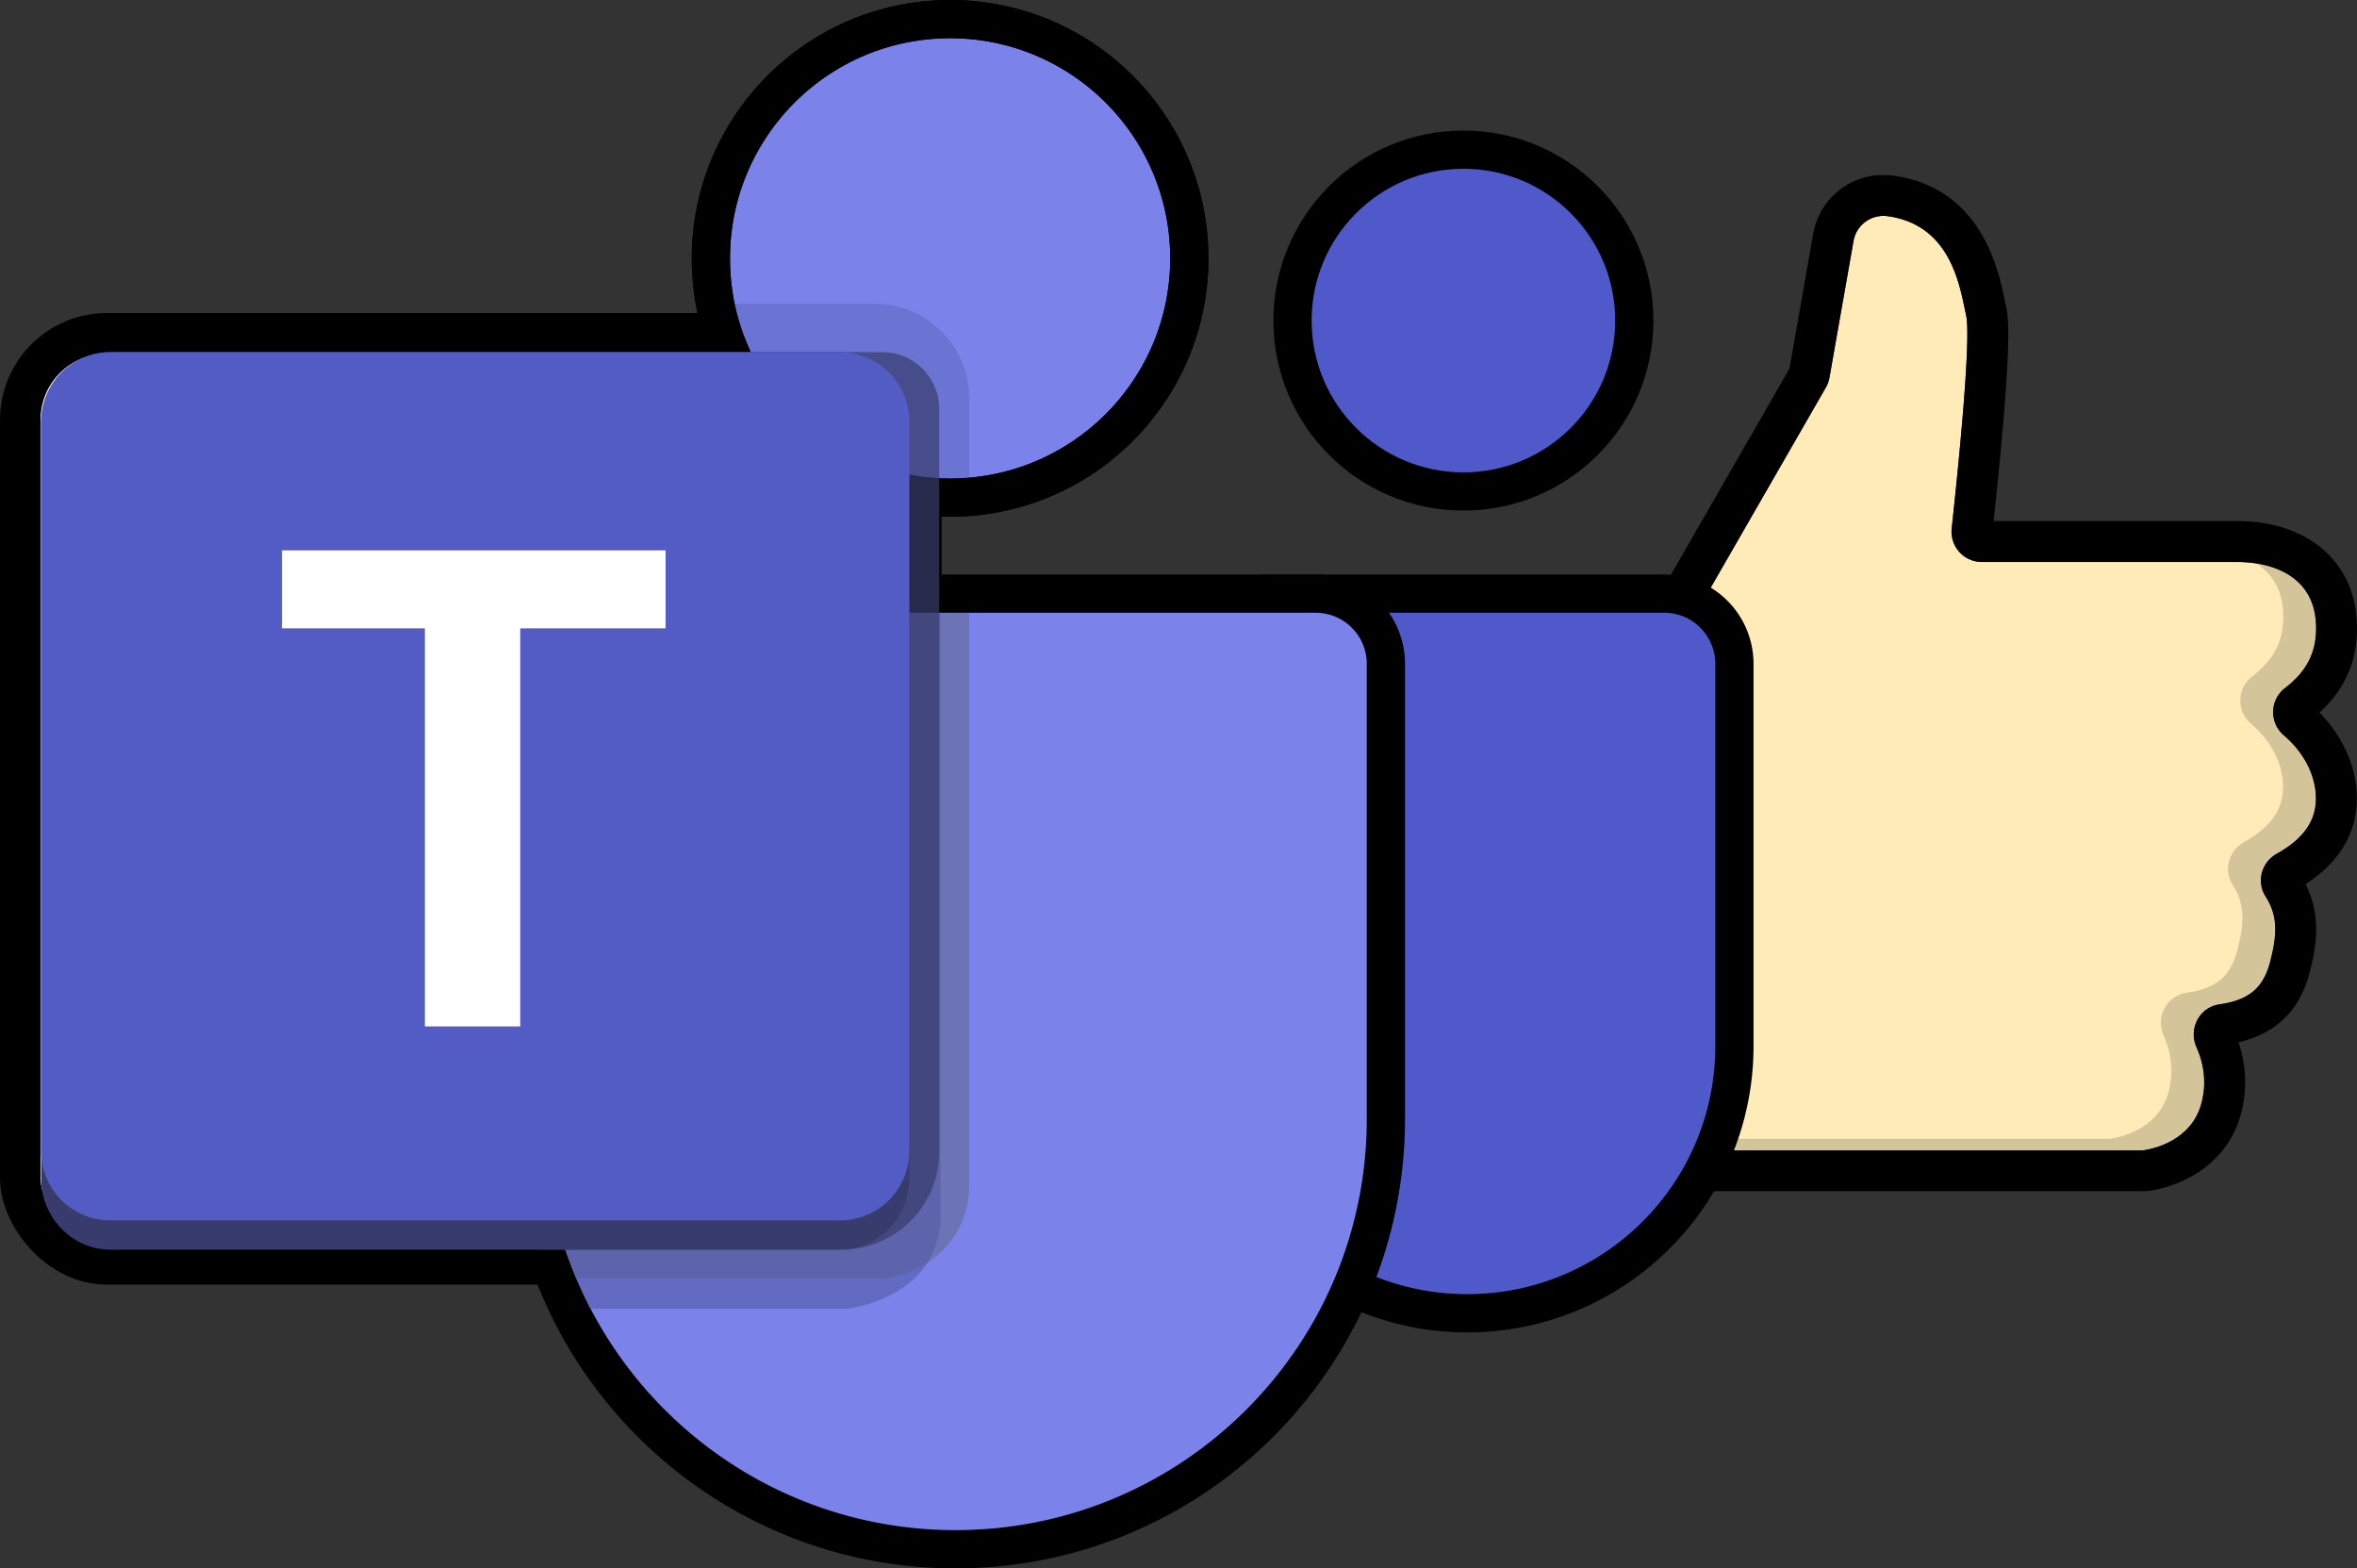 <svg id="Layer_1" data-name="Layer 1" xmlns="http://www.w3.org/2000/svg" xmlns:xlink="http://www.w3.org/1999/xlink" viewBox="0 0 3206.11 2133.19"><rect x="0" y="0" width="3206.11" height="2133.19" fill="#333333" stroke="none"/><defs><style>.cls-1,.cls-16,.cls-2{fill:#fff;}.cls-1,.cls-3,.cls-4,.cls-6{fill-rule:evenodd;}.cls-12,.cls-2,.cls-7,.cls-8{stroke:#000;stroke-miterlimit:10;}.cls-2{stroke-width:55.08px;}.cls-3{fill:#ffebb7;}.cls-4{fill:#d4c499;}.cls-5{mask:url(#mask);}.cls-7{fill:#5059c9;}.cls-12,.cls-7,.cls-8{stroke-width:52px;}.cls-8{fill:#7b83eb;}.cls-9{fill:#6d74b5;}.cls-10,.cls-11{fill:#525aa7;}.cls-10{opacity:0.6;}.cls-11{opacity:0.35;}.cls-12{fill:none;}.cls-13,.cls-14{fill:#373c6c;}.cls-13{opacity:0.7;}.cls-15{fill:#535cc4;}</style><mask id="mask" x="2172.13" y="237.9" width="1033.97" height="1382.57" maskUnits="userSpaceOnUse"><g id="mask-2"><polygon id="path-1" class="cls-1" points="2172.13 237.9 3206.11 237.9 3206.11 1620.47 2172.13 1620.47 2172.13 237.9"/></g></mask></defs><title>Logo Microsoft Teams_LIKE</title><rect class="cls-2" x="27.54" y="453.33" width="1225.74" height="1266.38" rx="117.83"/><path id="Fill-1" class="cls-3" d="M3106.58,1000.2a41.45,41.45,0,0,1,1.82-64.62c28.8-22.24,44.17-48.73,41.75-88.83-3.74-62.38-57.88-82.39-107.32-82.39h-347a41.28,41.28,0,0,1-41-45.74c9.14-84.15,26.69-257.85,19.6-289.73-8.29-37.34-19.33-123.13-107.22-134.92a41.23,41.23,0,0,0-45.94,33.81l-32.72,185.79a41.79,41.79,0,0,1-4.88,13.42L2233.33,962.05a41.31,41.31,0,0,0-5.5,20.59v429.15l1.41,103.49a41,41,0,0,0,24.61,37.23c15.28,6.57,39.87,12.26,79.21,12.26h577.6a39.52,39.52,0,0,0,6.15-.47c13.79-2.17,64.57-13.55,77.76-64.28,7.21-27.73,2.91-53.64-6.84-75.5-11.2-25.1,3.82-54.48,31-58.46,37-5.43,59-19.65,68.8-56.72,10.62-40,10.48-64.16-5.93-90.13-12.62-20-5.53-46.37,15.1-57.93,35.51-19.89,55.78-44.82,53.22-81.47-2.11-30.22-18.91-58.76-43.36-79.61"/><path id="Fill-5" class="cls-4" d="M3106.58,1000.2a41.44,41.44,0,0,1,1.82-64.61c28.8-22.25,44.17-48.74,41.75-88.84-3.08-51.46-40.47-74-81.23-80.39,20.26,12.8,34.8,33.41,36.68,64.68,2.41,40.11-13,66.59-41.76,88.83a41.46,41.46,0,0,0-1.83,64.61c24.47,20.85,41.27,49.39,43.37,79.61,2.56,36.65-17.72,61.57-53.23,81.48-20.61,11.55-27.72,37.94-15.09,57.92,16.4,26,16.56,50.13,5.94,90.14-9.84,37.07-31.84,51.29-68.81,56.71-27.2,4-42.22,33.37-31,58.47,9.75,21.86,14,47.77,6.83,75.5-13.19,50.73-64,62.1-77.75,64.28a39.55,39.55,0,0,1-6.16.46H2288.5a296.54,296.54,0,0,1-45.07-3.09,40,40,0,0,0,10.42,6.55c15.28,6.57,39.87,12.26,79.21,12.26h577.6a39.52,39.52,0,0,0,6.15-.47c13.79-2.17,64.57-13.55,77.76-64.28,7.21-27.73,2.91-53.64-6.84-75.5-11.2-25.1,3.82-54.48,31-58.46,37-5.43,59-19.65,68.8-56.72,10.62-40,10.48-64.16-5.93-90.13-12.63-20-5.53-46.37,15.1-57.93,35.51-19.89,55.78-44.82,53.22-81.47-2.11-30.22-18.91-58.76-43.36-79.61"/><g id="Group-11"><g class="cls-5"><path id="Fill-9" class="cls-6" d="M3106.58,1000.2c24.45,20.85,41.25,49.39,43.36,79.61,2.56,36.65-17.71,61.58-53.22,81.47-20.63,11.56-27.73,38-15.1,57.93,16.41,26,16.55,50.12,5.93,90.13-9.83,37.07-31.82,51.29-68.8,56.72-27.2,4-42.22,33.36-31,58.46,9.75,21.86,14.05,47.77,6.84,75.5-13.19,50.73-64,62.11-77.76,64.28a39.52,39.52,0,0,1-6.15.47h-577.6c-39.34,0-63.93-5.69-79.21-12.26a41,41,0,0,1-24.61-37.23l-1.41-103.49V982.65a41.32,41.32,0,0,1,5.5-20.6L2483.64,527a41.7,41.7,0,0,0,4.88-13.42l32.72-185.79A41.23,41.23,0,0,1,2567.18,294c87.89,11.79,98.93,97.58,107.23,134.92,7.08,31.88-10.47,205.59-19.61,289.73a41.28,41.28,0,0,0,41,45.74h347c49.44,0,103.58,20,107.32,82.39,2.42,40.1-13,66.59-41.75,88.84a41.44,41.44,0,0,0-1.82,64.61m48.39-31c37.19-33.71,53.83-75,50.78-125.8-4.92-81.86-68.87-134.75-162.92-134.75H2711.89c26.56-248.32,19.8-278.72,16.89-291.85-.56-2.51-1.13-5.28-1.75-8.23-8.73-42-31.91-153.64-152.44-169.81a95.73,95.73,0,0,0-12.87-.87,96.77,96.77,0,0,0-95.33,80.21l-32.3,183.3-249,432.87a97.24,97.24,0,0,0-12.92,48.37v429.14l1.42,104.25a96.74,96.74,0,0,0,58.32,87.65c25.91,11.13,60,16.78,101.19,16.78h577.6a95.21,95.21,0,0,0,14.85-1.15c48.18-7.62,105.8-39.26,123-105.27a167.36,167.36,0,0,0-3.64-96.33c51.4-12.33,83.07-43.25,96.57-94.1,10-37.85,16-78.52-5.29-121.06,61.5-39.61,71.95-90.18,69.4-126.63-2.71-38.58-20.89-76.7-50.54-106.72"/></g></g><circle class="cls-7" cx="1990.61" cy="436.02" r="232.47"/><path class="cls-7" d="M2359.24,902.92v519.9c0,200.72-162.72,363.42-363.42,363.42s-363.41-162.7-363.41-363.42V902.92a95.45,95.45,0,0,1,95.43-95.46h536A95.47,95.47,0,0,1,2359.24,902.92Z"/><path class="cls-8" d="M1617.78,351.41c0,171-131.85,311.16-299.42,324.39q-12.85,1-26,1c-158.59,0-290.68-113.43-319.56-263.59A328,328,0,0,1,967,351.41C967,171.69,1112.64,26,1292.37,26S1617.78,171.69,1617.78,351.41Z"/><path class="cls-8" d="M1885.16,902.92v618.83c0,323.33-262.1,585.44-585.43,585.44s-585.47-262.11-585.47-585.44V902.92a95.47,95.47,0,0,1,95.46-95.46h980A95.45,95.45,0,0,1,1885.16,902.92Z"/><path class="cls-9" d="M1318.35,833.76v780.3c0,43.13-22.55,81.14-56.82,103.5a130.23,130.23,0,0,1-71.37,21.07l-406.36-.15q-7.72-18.68-14.81-38.93a744.88,744.88,0,0,1-37-165.1l-6.09-103.28H714.25V926.52a90.73,90.73,0,0,1,20.14-57l0,0a94.5,94.5,0,0,1,15.86-15.55,96.81,96.81,0,0,1,59.42-20.17Z"/><path class="cls-10" d="M1279.53,833.76v819.55a117.44,117.44,0,0,1-12.08,53.87,109.74,109.74,0,0,1-5.92,10.38c-33.84,52.6-102.49,61.75-110.19,62.65H802.94c-3.83-7.83-9.18-19-15.31-32.92-.81-1.84-2.22-5-3.83-8.81-3.91-9.14-9.08-21.88-14.73-37.83-8.79-72.67-24.52-128.76-37.09-166.2-29.23-87.09-74-163.82-56.55-268.34V1266c.09-.54,1.86-2.59,38.81-38.91l3.16-3.11q-1.62-9.51-3.16-18.63c-30.72-181.84-39.14-253.34-38.82-277.13,0-.56,0-1,59-58.74l0,0,15.86-15.55,20.6-20.17Z"/><path class="cls-11" d="M1318.36,541.44V675.8q-12.85,1-26,1c-158.59,0-290.68-113.43-319.56-263.59h217.36A128.2,128.2,0,0,1,1318.36,541.44Z"/><path class="cls-12" d="M1617.78,351.41c0,171-131.85,311.16-299.42,324.39q-12.85,1-26,1c-158.59,0-290.68-113.43-319.56-263.59A328,328,0,0,1,967,351.41C967,171.69,1112.64,26,1292.37,26S1617.78,171.69,1617.78,351.41Z"/><path class="cls-13" d="M1277.61,556.24v1010.4a133.07,133.07,0,0,1-133.07,133.07H741.8q-3.24-10.32-6.32-21.36-2.61-9.4-4.82-18.43,7.35-43.51,14.71-87L84,556.24A77.23,77.23,0,0,1,161.22,479H1200.38A77.23,77.23,0,0,1,1277.61,556.24Z"/><path class="cls-14" d="M1236.83,576.36v1026c0,53.76-42.17,97.36-94.18,97.36H150.11c-52,0-94.18-43.6-94.18-97.36v-1026c0-53.78,42.17-97.35,94.18-97.35h992.54C1194.66,479,1236.83,522.58,1236.83,576.36Z"/><path class="cls-15" d="M1142.65,479H150.11a94.18,94.18,0,0,0-94.19,94.18v992.54a94.2,94.2,0,0,0,94.19,94.19h992.54a94.19,94.19,0,0,0,94.18-94.19V573.19A94.17,94.17,0,0,0,1142.65,479ZM905.37,854.69H707.72v541.44H577.89V854.69H383.52V748.51H905.37Z"/><polygon class="cls-16" points="905.36 748.51 905.36 854.69 707.71 854.69 707.71 1396.13 577.88 1396.13 577.88 854.69 383.52 854.69 383.52 748.51 905.36 748.51"/></svg>